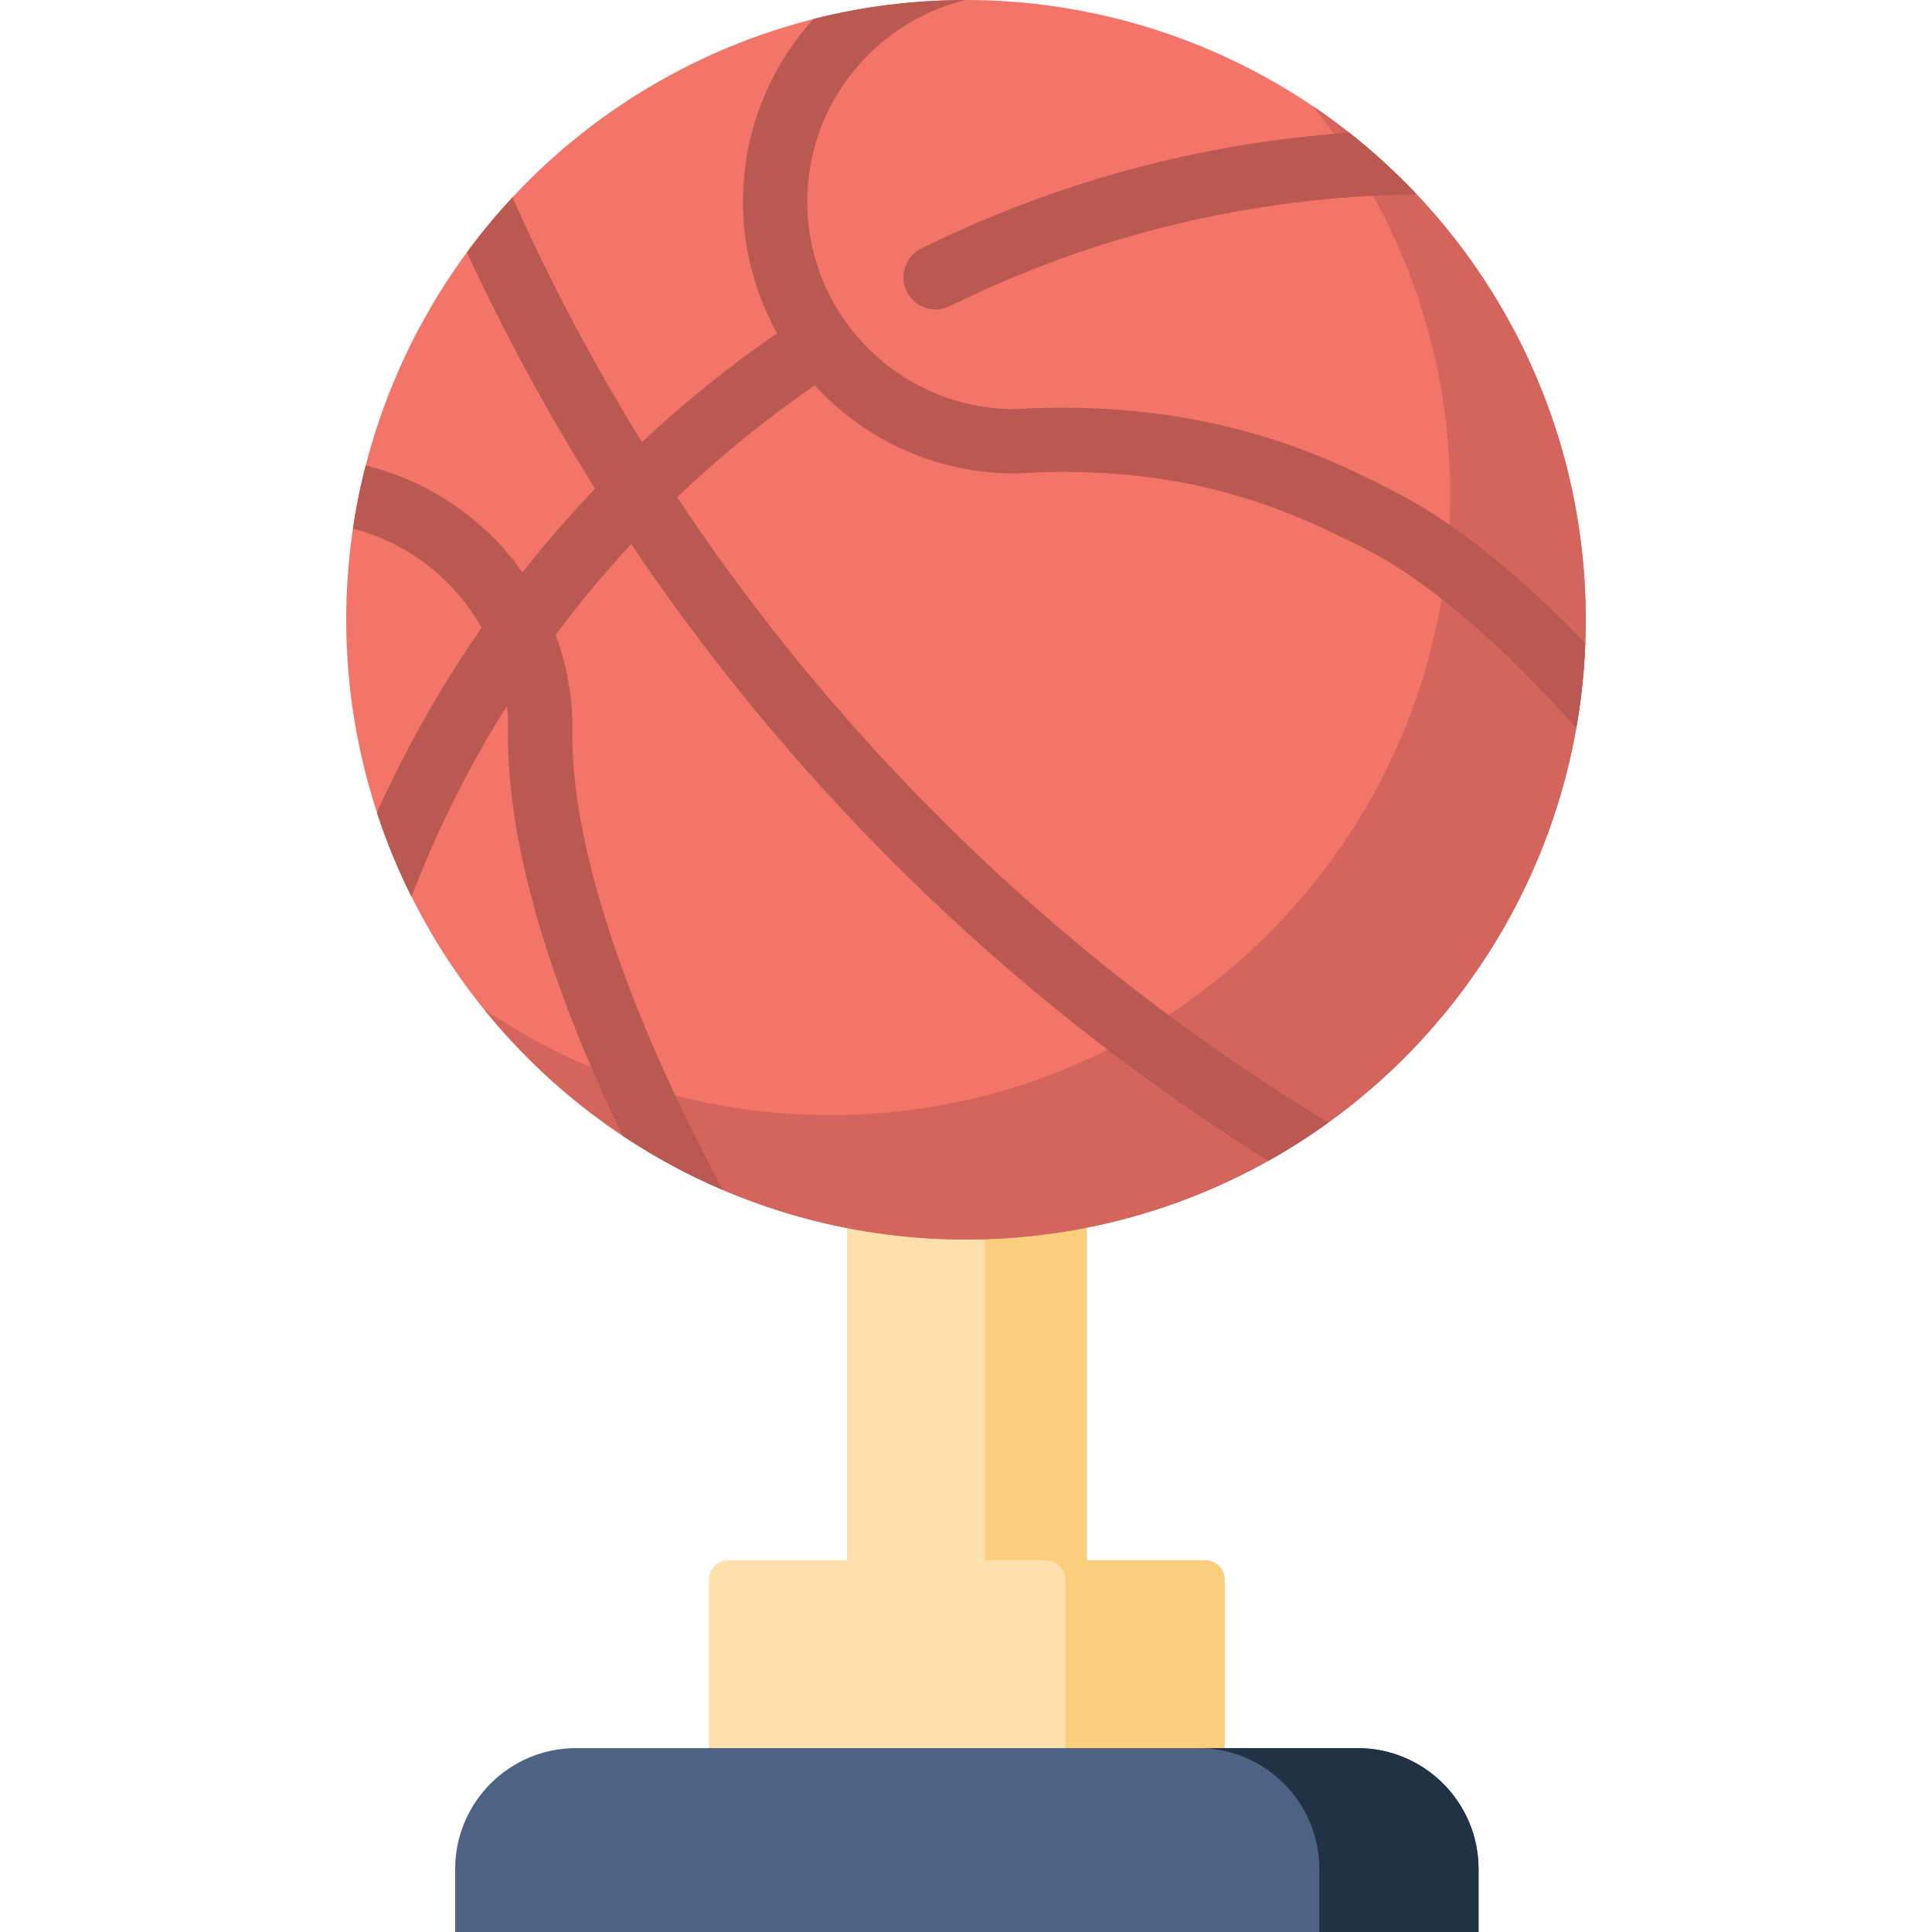 <?xml version="1.0" encoding="iso-8859-1"?>
<!-- Generator: Adobe Illustrator 19.0.0, SVG Export Plug-In . SVG Version: 6.00 Build 0)  -->
<svg xmlns="http://www.w3.org/2000/svg" xmlns:xlink="http://www.w3.org/1999/xlink" version="1.1" id="Layer_1" x="0px" y="0px" viewBox="0 0 512 512" style="enable-background:new 0 0 512 512;" xml:space="preserve">
<path style="fill:#FFDFAC;" d="M319.411,413.474h-31.398v-128.19h-63.565v128.19h-31.4c-2.845,0-5.152,2.307-5.152,5.152v46.848  h136.666v-46.848C324.562,415.78,322.256,413.474,319.411,413.474z"/>
<path style="fill:#FBCE7D;" d="M319.411,413.474h-31.398v-128.19h-27.015v128.19h16.206c2.845,0,5.152,2.307,5.152,5.152v46.848  h42.207v-46.848C324.562,415.78,322.256,413.474,319.411,413.474z"/>
<circle style="fill:#F37569;" cx="255.998" cy="164.24" r="164.24"/>
<path style="fill:#D3655C;" d="M347.821,28.045c22.821,28.207,36.498,64.115,36.498,103.224  c0,90.709-73.534,164.244-164.244,164.244c-34.013,0-65.611-10.339-91.823-28.046c30.11,37.217,76.145,61.02,127.746,61.02  c90.709,0,164.244-73.535,164.244-164.244C420.242,107.547,391.514,57.561,347.821,28.045z"/>
<path style="fill:#4E6284;" d="M242.965,463.266h116.801c17.712,0,32.07,14.358,32.07,32.07V512H120.623v-16.664  c0-17.712,14.358-32.07,32.07-32.07h35.203h19.224"/>
<g>
	<path style="fill:#BA5852;" d="M357.557,35.157c-39.591,2.777-77.638,13.064-113.379,30.686c-4.221,2.081-5.956,7.19-3.874,11.412   c1.483,3.009,4.507,4.755,7.649,4.755c1.265,0,2.55-0.283,3.762-0.88c38.718-19.09,80.317-29.035,123.7-29.64   C369.872,45.622,363.905,40.159,357.557,35.157z"/>
	<path style="fill:#BA5852;" d="M369.86,130.414c-17.14-8.78-49.023-25.105-101.171-21.982c-30.214-0.135-54.753-24.756-54.753-55   c0-25.843,17.92-47.567,41.984-53.431c-13.897,0.007-27.388,1.745-40.275,5.001C204,17.804,196.893,34.804,196.893,53.433   c0,12.646,3.286,24.534,9.032,34.875c-12.668,8.728-24.63,18.388-35.799,28.862c-12.866-20.799-24.326-42.449-34.31-64.856   c-4.3,4.615-8.338,9.475-12.089,14.562c10.011,21.597,21.347,42.503,33.983,62.613c-6.757,7.096-13.182,14.498-19.231,22.192   c-2.165-3.05-4.563-5.956-7.214-8.67c-9.498-9.728-21.403-16.48-34.377-19.658c-1.402,5.473-2.523,11.057-3.36,16.735   c9.629,2.494,18.461,7.576,25.543,14.829c3.375,3.457,6.236,7.308,8.562,11.438c-10.725,15.43-20.018,31.845-27.756,49.004   c2.519,7.699,5.591,15.147,9.17,22.298c6.761-17.667,15.236-34.615,25.287-50.571c0.164,1.45,0.284,2.909,0.333,4.379   c-1.151,37.397,16.704,81.372,30.342,109.527c8.363,5.576,17.264,10.408,26.612,14.395   c-12.474-22.991-41.277-80.933-39.911-123.649c0.006-0.173,0.006-0.347,0.001-0.52c-0.231-7.933-1.753-15.675-4.453-22.96   c6.236-8.37,12.913-16.416,20.014-24.081c13.956,20.743,29.298,40.604,46.007,59.453c35.899,40.497,77.164,75.41,122.833,104.016   c5.519-3.09,10.842-6.487,15.945-10.173c-47.044-28.508-89.406-63.84-126.024-105.149c-16.98-19.155-32.524-39.375-46.569-60.54   c11.293-10.823,23.478-20.751,36.435-29.654c13.178,14.341,32.074,23.348,53.039,23.348c0.174,0,0.347-0.006,0.52-0.016   c43.973-2.686,70.872,8.978,92.633,20.123c22.42,11.484,45.393,35.778,55.64,47.407c1.301-7.372,2.102-14.916,2.385-22.592   C407.389,157.201,388.803,140.117,369.86,130.414z"/>
</g>
<path style="fill:#213244;" d="M359.766,463.266h-42.207c17.712,0,32.07,14.358,32.07,32.07V512h42.207v-16.664  C391.836,477.625,377.478,463.266,359.766,463.266z"/>
<g>
</g>
<g>
</g>
<g>
</g>
<g>
</g>
<g>
</g>
<g>
</g>
<g>
</g>
<g>
</g>
<g>
</g>
<g>
</g>
<g>
</g>
<g>
</g>
<g>
</g>
<g>
</g>
<g>
</g>
</svg>
